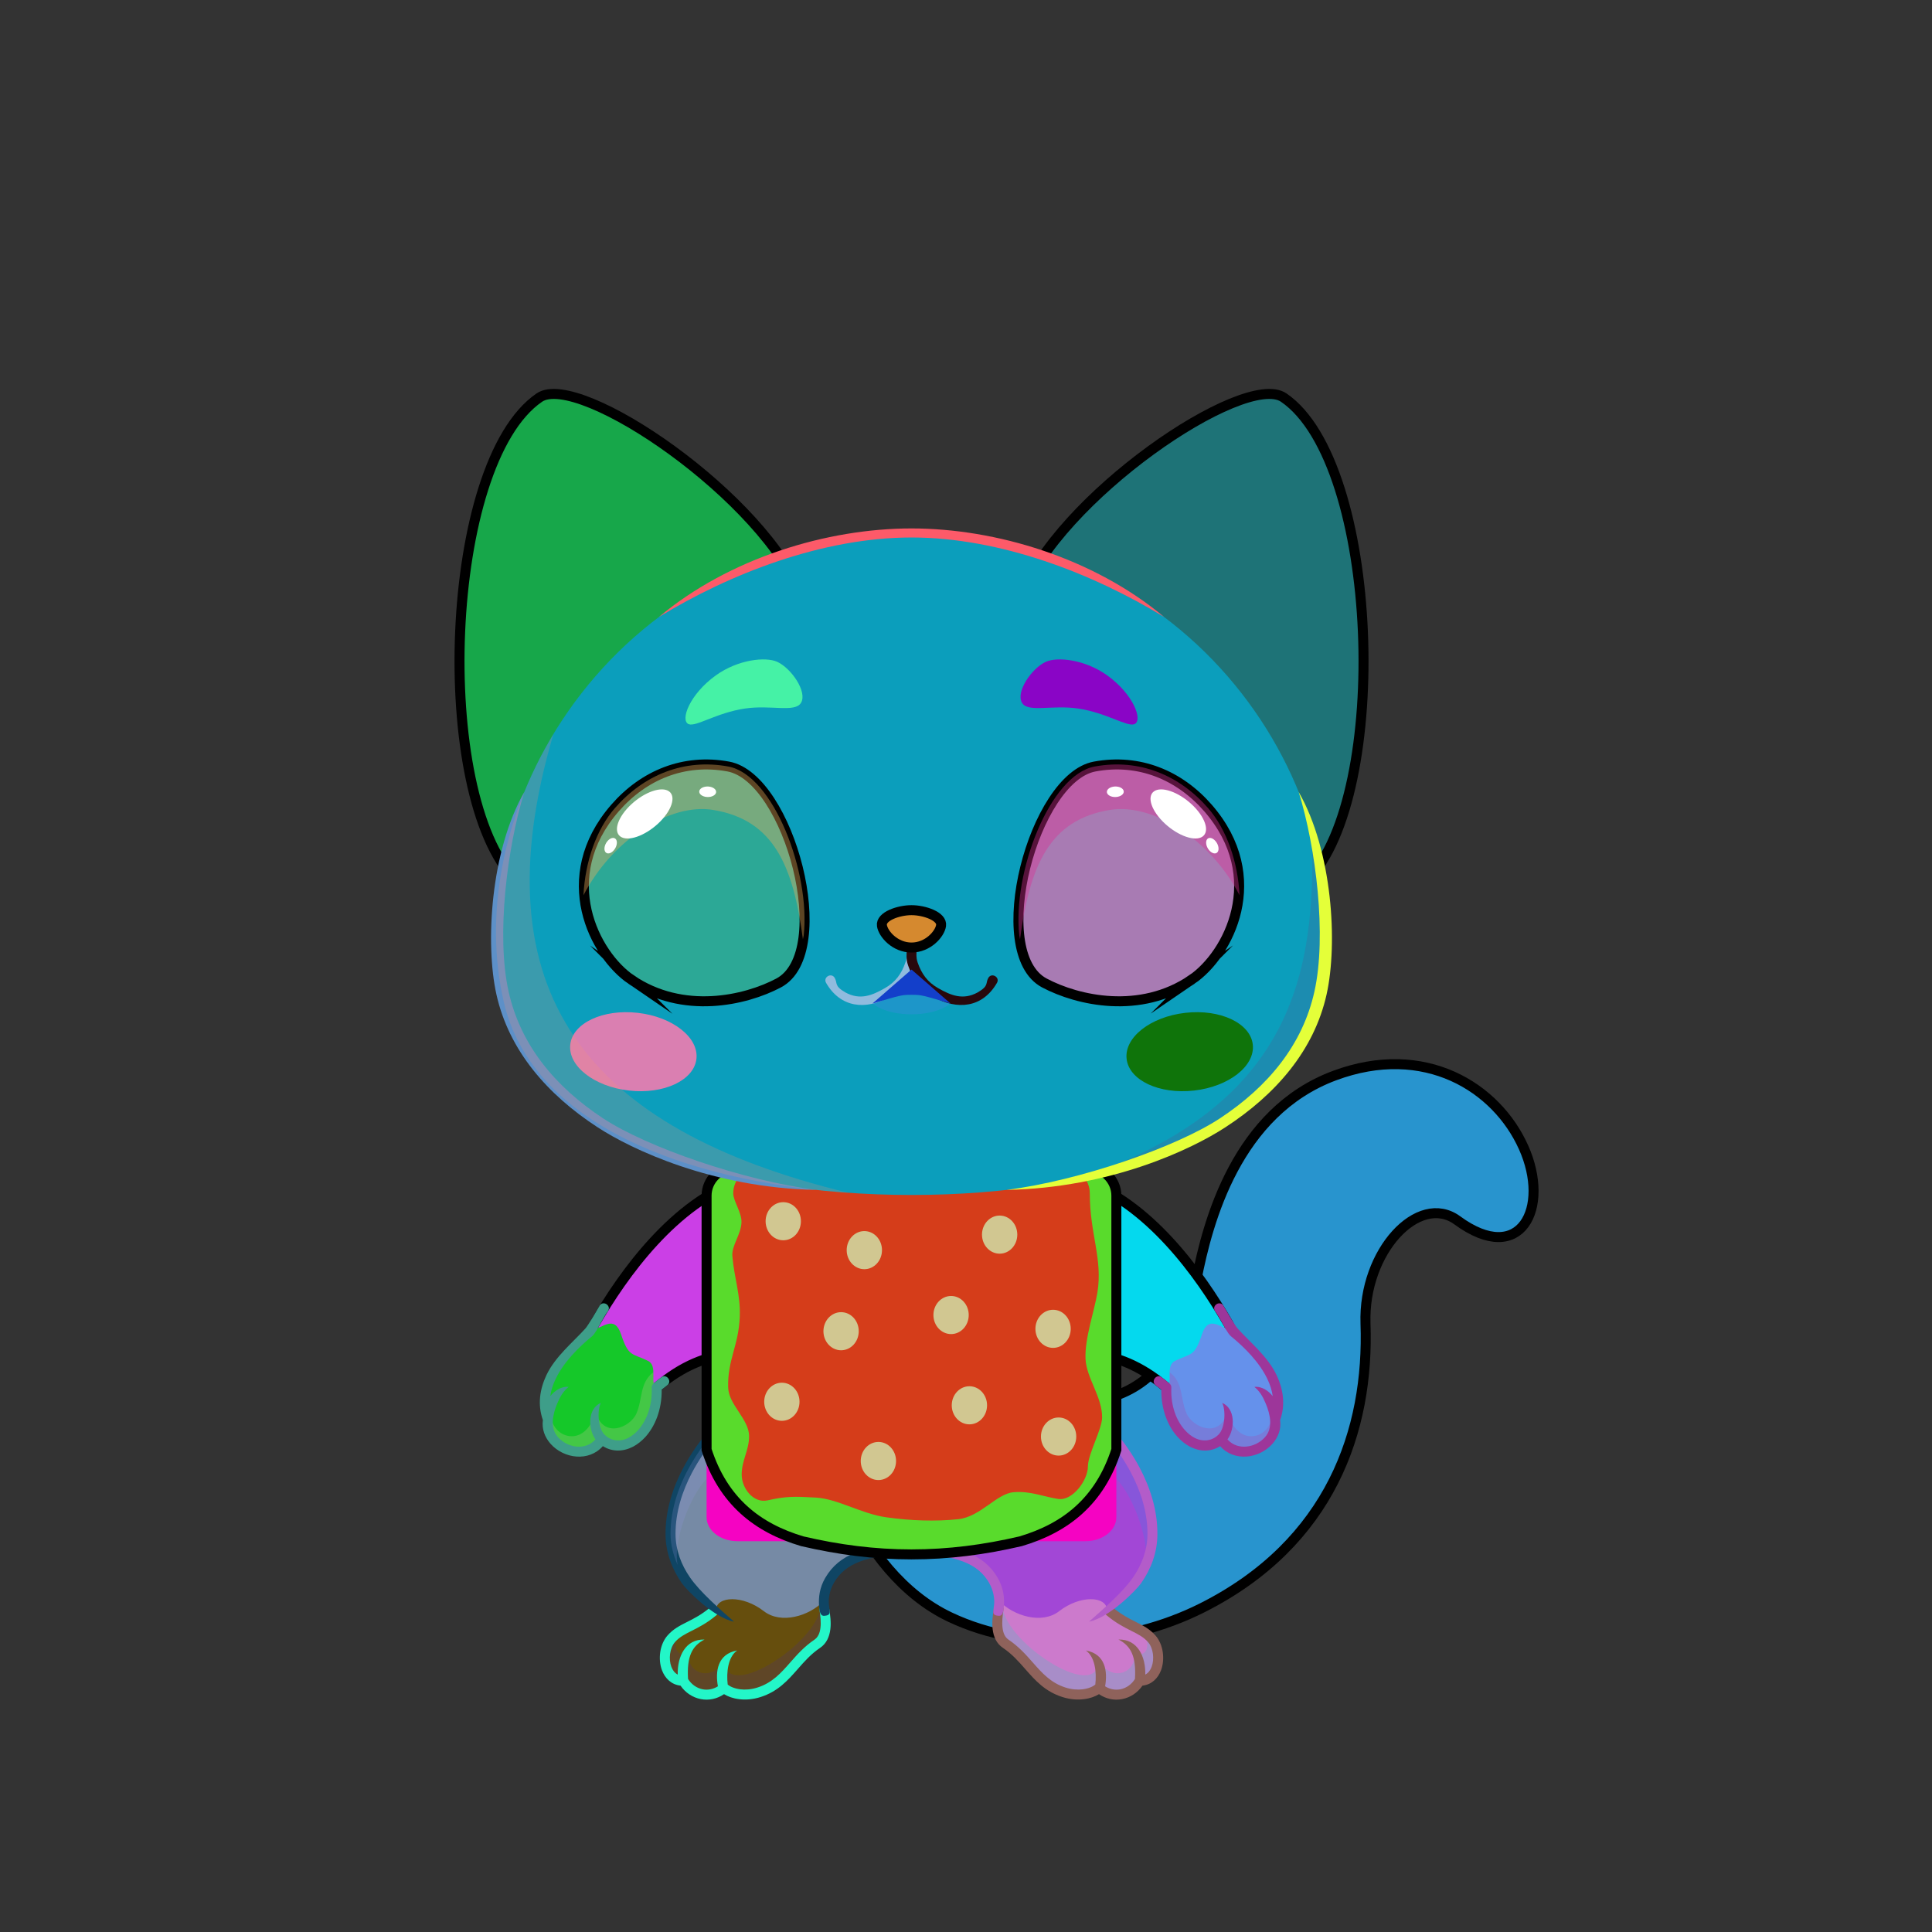 <?xml version="1.0" encoding="UTF-8"?><!DOCTYPE svg PUBLIC "-//W3C//DTD SVG 1.1//EN" "http://www.w3.org/Graphics/SVG/1.1/DTD/svg11.dtd"><!-- Creator: CorelDRAW 2018 (64-Bit) --><svg xmlns="http://www.w3.org/2000/svg" xmlns:xlink="http://www.w3.org/1999/xlink" xml:space="preserve" width="290mm" height="290mm" version="1.1" style="shape-rendering:geometricPrecision; text-rendering:geometricPrecision; image-rendering:optimizeQuality; fill-rule:evenodd; clip-rule:evenodd" viewBox="0 0 29000 29000">
 <rect x="0" y="0" width="29000" height="29000" fill="#333333" stroke="none"/>
 <defs>
  <style type="text/css">
   <![CDATA[
    .str1 {stroke:black;stroke-width:150;stroke-miterlimit:22.926}
    .str3 {stroke:black;stroke-width:150;stroke-miterlimit:22.926}
    .str0 {stroke:black;stroke-width:150;stroke-linecap:round;stroke-linejoin:round;stroke-miterlimit:22.926}
    .str2 {stroke:black;stroke-width:150;stroke-linecap:round;stroke-linejoin:round;stroke-miterlimit:22.926}
    .fil7 {fill:none}
    .fil16 {fill:none;fill-rule:nonzero}
    .fil33 {fill:black}
    .fil36 {fill:#747474}
    .fil8 {fill:#FEFEFE}
    .fil41 {fill:white}
    .fil9 {fill:black;fill-rule:nonzero}
    .fil6 {fill:black;fill-opacity:0.2}
    .fil24 {fill:black;fill-opacity:0.2}
    .fil31 {fill:white;fill-opacity:0.2}
    .fil32 {fill:black;fill-opacity:0.302}
    .fil42 {fill:black;fill-opacity:0.4}
    .fil21 {fill:white;fill-opacity:0.502}
    .fil29 {fill:url(#id0)}
    .fil34 {fill:url(#id1)}
    .fil35 {fill:url(#id2)}
    .fil30 {fill:url(#id3)}
    .fil27 {fill:url(#id4)}
    .fil23 {fill:url(#id5)}
    .fil22 {fill:url(#id6)}
    .fil26 {fill:url(#id7)}
    .fil37 {fill:url(#id8)}
    .fil28 {fill:url(#id9)}
    .fil40 {fill:url(#id10)}
    .fil45 {fill:url(#id11)}
    .fil12 {fill:url(#id12)}
    .fil5 {fill:url(#id13)}
    .fil17 {fill:url(#id14)}
    .fil38 {fill:url(#id15)}
    .fil11 {fill:url(#id16)}
    .fil18 {fill:url(#id17)}
    .fil43 {fill:url(#id18)}
    .fil14 {fill:url(#id19)}
    .fil19 {fill:url(#id20)}
    .fil1 {fill:url(#id21)}
    .fil3 {fill:url(#id22)}
    .fil15 {fill:url(#id23)}
    .fil10 {fill:url(#id24)}
    .fil13 {fill:url(#id25)}
    .fil4 {fill:url(#id26)}
    .fil0 {fill:url(#id27)}
    .fil20 {fill:url(#id28)}
    .fil25 {fill:url(#id29)}
    .fil2 {fill:url(#id30)}
    .fil44 {fill:url(#id31)}
    .fil39 {fill:url(#id32)}
   ]]>
  </style>
  <linearGradient id="id0" gradientUnits="userSpaceOnUse" x1="17019.14" y1="15442.04" x2="18696.46" y2="16130.56">
   <stop offset="0" style="stop-opacity:1; stop-color:#FF91A7"/>
   <stop offset="1" style="stop-opacity:1; stop-color:#FB7894"/>
  </linearGradient>
  <linearGradient id="id1" gradientUnits="userSpaceOnUse" x1="9221.62" y1="14079.7" x2="11738.38" y2="12668.21">
   <stop offset="0" style="stop-opacity:1; stop-color:black"/>
   <stop offset="1" style="stop-opacity:1; stop-color:#3D4A70"/>
  </linearGradient>
  <linearGradient id="id2" gradientUnits="userSpaceOnUse" xlink:href="#id1" x1="18399.8" y1="13759.05" x2="15368.2" y2="12988.86">
  </linearGradient>
  <linearGradient id="id3" gradientUnits="userSpaceOnUse" xlink:href="#id0" x1="8668.08" y1="15442.04" x2="10345.4" y2="16130.56">
  </linearGradient>
  <linearGradient id="id4" gradientUnits="userSpaceOnUse" x1="18654.9" y1="8596.29" x2="16851.45" y2="9487.48">
   <stop offset="0" style="stop-opacity:1; stop-color:#D6A4A4"/>
   <stop offset="1" style="stop-opacity:1; stop-color:#FF8C8C"/>
  </linearGradient>
  <linearGradient id="id5" gradientUnits="userSpaceOnUse" xlink:href="#id4" x1="8751.27" y1="8512" x2="10471.42" y2="9571.79">
  </linearGradient>
  <linearGradient id="id6" gradientUnits="userSpaceOnUse" x1="7606.93" y1="8998.82" x2="10634.77" y2="10911.61">
   <stop offset="0" style="stop-opacity:1; stop-color:#FFD9D9"/>
   <stop offset="1" style="stop-opacity:1; stop-color:#FF8C8C"/>
  </linearGradient>
  <linearGradient id="id7" gradientUnits="userSpaceOnUse" xlink:href="#id6" x1="19757.59" y1="8998.82" x2="16729.75" y2="10911.61">
  </linearGradient>
  <linearGradient id="id8" gradientUnits="userSpaceOnUse" x1="13348.22" y1="13661.93" x2="13348.22" y2="14222.66">
   <stop offset="0" style="stop-opacity:1; stop-color:#FFCCCC"/>
   <stop offset="1" style="stop-opacity:1; stop-color:#DB9092"/>
  </linearGradient>
  <linearGradient id="id9" gradientUnits="userSpaceOnUse" x1="13682.02" y1="17937" x2="13682.02" y2="8026">
   <stop offset="0" style="stop-opacity:1; stop-color:#403F3F"/>
   <stop offset="0.271" style="stop-opacity:1; stop-color:#7D7D7D"/>
   <stop offset="1" style="stop-opacity:1; stop-color:#C9C9C9"/>
  </linearGradient>
  <linearGradient id="id10" gradientUnits="userSpaceOnUse" x1="10508.32" y1="11689.4" x2="10812.68" y2="14190.65">
   <stop offset="0" style="stop-opacity:1; stop-color:#000F45"/>
   <stop offset="0.541" style="stop-opacity:1; stop-color:#0E1D59"/>
   <stop offset="1" style="stop-opacity:1; stop-color:#004CEF"/>
  </linearGradient>
  <linearGradient id="id11" gradientUnits="userSpaceOnUse" xlink:href="#id10" x1="16551.29" y1="11689.4" x2="16855.65" y2="14190.65">
  </linearGradient>
  <linearGradient id="id12" gradientUnits="userSpaceOnUse" x1="16702.97" y1="17709" x2="16702.97" y2="20747.32">
   <stop offset="0" style="stop-opacity:1; stop-color:#5E5E5E"/>
   <stop offset="0.388" style="stop-opacity:1; stop-color:#7D7D7D"/>
   <stop offset="1" style="stop-opacity:1; stop-color:#C9C9C9"/>
  </linearGradient>
  <linearGradient id="id13" gradientUnits="userSpaceOnUse" x1="21627.1" y1="16039.32" x2="21331.86" y2="18553.55">
   <stop offset="0" style="stop-opacity:1; stop-color:#FF6969"/>
   <stop offset="1" style="stop-opacity:1; stop-color:#D91A21"/>
  </linearGradient>
  <linearGradient id="id14" gradientUnits="userSpaceOnUse" x1="14012" y1="23320" x2="13350" y2="17534">
   <stop offset="0" style="stop-opacity:1; stop-color:#FFCC91"/>
   <stop offset="0.651" style="stop-opacity:1; stop-color:#FDC58A"/>
   <stop offset="1" style="stop-opacity:1; stop-color:#D9A064"/>
  </linearGradient>
  <linearGradient id="id15" gradientUnits="userSpaceOnUse" x1="10731.18" y1="14796.11" x2="10086.38" y2="11606.85">
   <stop offset="0" style="stop-opacity:1; stop-color:#0094EA"/>
   <stop offset="1" style="stop-opacity:1; stop-color:black"/>
  </linearGradient>
  <linearGradient id="id16" gradientUnits="userSpaceOnUse" xlink:href="#id12" x1="11873.99" y1="24186.4" x2="11873.99" y2="21188">
  </linearGradient>
  <linearGradient id="id17" gradientUnits="userSpaceOnUse" x1="13678.96" y1="22813.23" x2="13791.49" y2="17518.01">
   <stop offset="0" style="stop-opacity:1; stop-color:#FF91A7"/>
   <stop offset="0.659" style="stop-opacity:1; stop-color:#FB809A"/>
   <stop offset="1" style="stop-opacity:1; stop-color:#FA6787"/>
  </linearGradient>
  <linearGradient id="id18" gradientUnits="userSpaceOnUse" x1="16632.01" y1="14796.11" x2="17276.81" y2="11606.85">
   <stop offset="0" style="stop-opacity:1; stop-color:#0094EA"/>
   <stop offset="0.612" style="stop-opacity:1; stop-color:#005282"/>
   <stop offset="1" style="stop-opacity:1; stop-color:black"/>
  </linearGradient>
  <linearGradient id="id19" gradientUnits="userSpaceOnUse" xlink:href="#id12" x1="13681.38" y1="17759" x2="13681.38" y2="23135">
  </linearGradient>
  <linearGradient id="id20" gradientUnits="userSpaceOnUse" x1="14173" y1="22210" x2="13452" y2="18050">
   <stop offset="0" style="stop-opacity:1; stop-color:#CC3366"/>
   <stop offset="1" style="stop-opacity:1; stop-color:#AD2552"/>
  </linearGradient>
  <linearGradient id="id21" gradientUnits="userSpaceOnUse" x1="16772.83" y1="20278.81" x2="17638.78" y2="24557.84">
   <stop offset="0" style="stop-opacity:1; stop-color:#6987FF"/>
   <stop offset="1" style="stop-opacity:1; stop-color:#314CD4"/>
  </linearGradient>
  <linearGradient id="id22" gradientUnits="userSpaceOnUse" x1="17646.28" y1="18695.57" x2="20878.66" y2="19731.48">
   <stop offset="0" style="stop-opacity:1; stop-color:#FFFF69"/>
   <stop offset="1" style="stop-opacity:1; stop-color:#FFCC00"/>
  </linearGradient>
  <linearGradient id="id23" gradientUnits="userSpaceOnUse" x1="13681.44" y1="22975" x2="13681.44" y2="18314.95">
   <stop offset="0" style="stop-opacity:1; stop-color:#FEFEFE"/>
   <stop offset="0.659" style="stop-opacity:1; stop-color:#FEFEFE"/>
   <stop offset="1" style="stop-opacity:1; stop-color:#E6E6E6"/>
  </linearGradient>
  <linearGradient id="id24" gradientUnits="userSpaceOnUse" xlink:href="#id12" x1="15489.01" y1="24186.4" x2="15489.01" y2="21188">
  </linearGradient>
  <linearGradient id="id25" gradientUnits="userSpaceOnUse" xlink:href="#id12" x1="10814.06" y1="17708.06" x2="10507.59" y2="20748.26">
  </linearGradient>
  <linearGradient id="id26" gradientUnits="userSpaceOnUse" x1="19353.87" y1="16057.07" x2="20583.88" y2="19000.89">
   <stop offset="0" style="stop-opacity:1; stop-color:#FFB769"/>
   <stop offset="1" style="stop-opacity:1; stop-color:#E68020"/>
  </linearGradient>
  <linearGradient id="id27" gradientUnits="userSpaceOnUse" x1="15475.69" y1="20698.23" x2="14988.63" y2="24499.25">
   <stop offset="0" style="stop-opacity:1; stop-color:#DA69FF"/>
   <stop offset="1" style="stop-opacity:1; stop-color:#9F31C4"/>
  </linearGradient>
  <linearGradient id="id28" gradientUnits="userSpaceOnUse" x1="7808.25" y1="12807.49" x2="10894.27" y2="7589.23">
   <stop offset="0" style="stop-opacity:1; stop-color:#5E5E5E"/>
   <stop offset="0.388" style="stop-opacity:1; stop-color:#7D7D7D"/>
   <stop offset="0.529" style="stop-opacity:1; stop-color:#939393"/>
   <stop offset="1" style="stop-opacity:1; stop-color:#C9C9C9"/>
  </linearGradient>
  <linearGradient id="id29" gradientUnits="userSpaceOnUse" xlink:href="#id28" x1="19556.27" y1="12807.49" x2="16470.25" y2="7589.23">
  </linearGradient>
  <linearGradient id="id30" gradientUnits="userSpaceOnUse" x1="18030.87" y1="19999.46" x2="19056.84" y2="23586.77">
   <stop offset="0" style="stop-opacity:1; stop-color:#69FF84"/>
   <stop offset="1" style="stop-opacity:1; stop-color:#13B04A"/>
  </linearGradient>
  <radialGradient id="id31" gradientUnits="userSpaceOnUse" gradientTransform="matrix(-0.997 -0 -0 0.805 33811 2714)" cx="16931.08" cy="13899.12" r="1652.09" fx="16931.08" fy="13899.12">
   <stop offset="0" style="stop-opacity:1; stop-color:#85D2FF"/>
   <stop offset="1" style="stop-opacity:1; stop-color:#008BDC"/>
  </radialGradient>
  <radialGradient id="id32" gradientUnits="userSpaceOnUse" gradientTransform="matrix(1.017 -0 -0 0.821 -182 2489)" xlink:href="#id31" cx="10465.71" cy="13899.12" r="1619.29" fx="10465.71" fy="13899.12">
  </radialGradient>
 </defs>
 <g id="Tail">
  <g id="_2531629839280">
   <path class="fil0" d="M16776.17 20938.36l1.16 -0.12 1041.44 3301.73c-1105.55,479.69 -2477.44,545.44 -3558.82,33.5 -710.83,-336.51 -1224.89,-1011.12 -1563.57,-1738.4 -289.69,-624.11 -92.67,-1123.69 445.53,-1552.37 345.01,-274.81 791.94,-751.76 1516.68,-323.77 697.35,322.82 1478.82,515.37 2117.58,279.43z" style="fill:#f5c2e5"/>
   <path class="fil1" d="M17471.55 20414.7c62.96,-35.76 123.23,-75.08 180.15,-118.11l1831.92 2736.08c-361.24,421.29 -833.39,797.01 -1438.97,1101.69 -503.89,253.51 -1075.94,416.97 -1657.3,473.25 -490.15,4.74 -988.58,-66.05 -1458.35,-212.61l535.74 -3444.02c753.39,189.9 1505.95,121.16 2006.81,-536.28z" style="fill:#88875c"/>
   <path class="fil2" d="M17865.81 19595.92c507.37,-497.44 1911.8,65.29 2631.82,655.17 -38.89,1277.3 -513.25,2579.65 -1792.8,3487.94 601.76,-925.77 -650.76,-2727.63 -1891.23,-2814.95 454.73,-181.63 833.56,-587.32 1052.21,-1328.16z" style="fill:#f02c74"/>
   <path class="fil3" d="M17666.21 20171.74c20.03,-58.76 38.58,-119.94 55.52,-183.59 98.24,-218.06 178.56,-475.21 236.96,-776.88 80.54,-416.01 219.86,-999.31 497.9,-1557.05 1005,-231.23 1772.23,191.39 2403.13,988.98 -226.37,306.29 -379.94,746.31 -363.09,1225.4 11.28,320.63 -2.98,645.53 -48.62,967.95 -661.11,-836.46 -2226.88,-1033.48 -2781.8,-664.81z" style="fill:#988dce"/>
   <path class="fil4" d="M20558.57 16004.32c671.91,255.82 1268.47,1298.91 1208.69,2250.86 -404.87,-179.96 -896.55,197.65 -1132.43,799.5 4.47,-380.64 -561.61,-1525.18 -2259.8,-1227.65 306.74,-687.38 809.47,-1366.17 1655.57,-1681.51 181.26,-67.55 357.52,-113.73 527.97,-141.2z" style="fill:#c28694"/>
   <path class="fil5" d="M21269.58 18281.6c434.62,-695.34 -106.71,-2094.21 -1035.56,-2203.6 1258.44,-367.88 2250.7,286.64 2634.86,1143.68 407.7,909.54 -42.3,1794.15 -994.33,1096.01 -187.01,-137.14 -401.61,-136.48 -604.97,-36.09z" style="fill:#7af12b"/>
   <path class="fil6" d="M12696.38 22535.07c-90.34,-194.62 -133.34,-377.14 -133.42,-549.17 115.75,-25.57 205.66,-67.29 230.23,-144.3l180.72 -193.33c287.77,-97.79 1039.96,683.16 1327.73,585.37 1537.64,2208.5 5263.38,1809.02 6098.66,-1118.21 -236.72,1179.07 -922.57,2297.93 -2355.65,3018.93 -1139.83,573.46 -2628.37,686.53 -3784.7,139.11 -710.83,-336.51 -1224.89,-1011.12 -1563.57,-1738.4z" style="fill:#924294"/>
   <path class="fil6" d="M22821.2 18441.75c-714.26,385.48 -851.01,-343.05 -1343.05,-251.29 -572.51,106.77 -1013.06,781.5 -981.52,1678.14 8.02,227.79 3.12,457.75 -16.76,687.43 -650.53,-1667.13 15.44,-2791.19 843.99,-2964.88 905.09,-189.74 793.25,876.7 1497.34,850.6z" style="fill:#aede92"/>
   <path class="fil7 str0" d="M12696.38 22535.07c-289.69,-624.11 -92.67,-1123.69 445.53,-1552.37 345.01,-274.81 791.94,-751.76 1516.68,-323.77 1292.64,598.4 2874.63,750.09 3300.1,-1447.66 170.94,-882.95 606.38,-2519.55 2071.91,-3065.75 1354.38,-504.77 2433.64,173.44 2838.28,1076.16 407.7,909.54 -42.3,1794.15 -994.33,1096.01 -576.78,-422.96 -1416.16,463.57 -1377.92,1550.91 56.03,1593.19 -516.86,3292.18 -2451.98,4265.76 -1139.83,573.46 -2628.37,686.53 -3784.7,139.11 -710.83,-336.51 -1224.89,-1011.12 -1563.57,-1738.4z" style="fill:#2894ce"/>
  </g>
 </g>
 <g id="Feet">
  <g id="_2531629835248">
   <g>
    <path class="fil8" d="M10257 25230c124,214 404,285 611,106 71,70 277,145 526,65 410,-131 508,-461 851,-710 221,-159 124,-477 114,-668 -364,340 -783,-165 -1076,-248 -374,-102 -737,158 -535,413 -198,95 -519,237 -672,411 -169,192 -121,631 181,631z" style="fill:#664e0d"/>
    <path class="fil6" d="M10257 25230c124,214 404,285 611,106 71,70 277,145 526,65 410,-131 518,-492 871,-726 157,-103 136,-387 103,-573 -17,-14 -36,-27 -55,-38 60,533 -1445,1528 -1434,860 -213,342 -595,186 -544,-150 -127,134 -271,-14 -143,-274 -182,62 -215,288 -209,441 17,153 106,289 274,289z" style="fill:#412a95"/>
    <path class="fil9" d="M10660 24128c32,-26 79,-22 106,10 26,31 22,79 -10,105 -143,120 -266,182 -373,236 -99,50 -183,92 -251,169 -81,92 -97,256 -55,370 18,49 49,94 96,118 -7,-269 115,-534 402,-526 -186,95 -268,253 -247,592 49,79 127,137 220,155 79,15 160,-2 228,-45 -39,-218 -11,-484 289,-538 -139,98 -163,330 -142,511 31,29 98,60 189,72 75,9 163,4 259,-27 222,-71 353,-219 490,-375 104,-118 210,-239 363,-342 56,-38 82,-102 91,-176 11,-85 0,-183 -14,-274 -14,-98 131,-119 145,-22 16,102 31,212 18,314 -14,114 -58,216 -157,282 -136,92 -236,206 -333,317 -151,171 -296,335 -557,419 -119,38 -230,44 -323,32 -93,-11 -171,-41 -226,-75 -103,70 -226,98 -349,74 -124,-24 -233,-98 -304,-202 -136,-15 -232,-107 -279,-232 -61,-166 -34,-387 84,-521 86,-98 183,-147 296,-204 100,-50 214,-108 344,-217z" style="fill:#23f6c8"/>
   </g>
   <g>
    <path class="fil8" d="M17107 25230c-124,214 -404,285 -611,106 -71,70 -277,145 -526,65 -410,-131 -508,-461 -851,-710 -221,-159 -124,-477 -114,-668 364,340 783,-165 1076,-248 374,-102 737,158 534,413 199,95 520,237 673,411 169,192 121,631 -181,631z" style="fill:#cc7acc"/>
    <path class="fil6" d="M17107 25230c-124,214 -404,285 -611,106 -71,70 -277,145 -526,65 -410,-131 -518,-492 -872,-726 -156,-103 -135,-387 -103,-573 18,-14 37,-27 56,-38 -60,533 1445,1528 1433,860 214,342 596,186 545,-150 127,134 271,-14 143,-274 182,62 215,288 209,441 -17,153 -106,289 -274,289z" style="fill:#19d8bb"/>
    <path class="fil9" d="M16703 24128c-31,-26 -78,-22 -105,10 -27,31 -22,79 9,105 144,120 266,182 373,236 100,50 184,92 252,169 81,92 97,256 55,370 -18,49 -49,94 -96,118 7,-269 -115,-534 -402,-526 186,95 268,253 247,592 -49,79 -127,137 -220,155 -79,15 -160,-2 -228,-45 38,-218 10,-484 -289,-538 139,98 163,330 142,511 -32,29 -98,60 -189,72 -75,9 -164,4 -260,-27 -221,-71 -352,-219 -489,-375 -104,-118 -211,-239 -363,-342 -57,-38 -82,-102 -91,-176 -11,-85 -1,-183 13,-274 15,-98 -130,-119 -144,-22 -16,102 -31,212 -18,314 14,114 57,216 157,282 136,92 236,206 333,317 151,171 295,335 557,419 119,38 230,44 323,32 93,-11 171,-41 226,-75 103,70 225,98 348,74 125,-24 233,-98 305,-202 136,-15 232,-107 279,-232 61,-166 34,-387 -84,-521 -86,-98 -183,-147 -296,-204 -100,-50 -214,-108 -345,-217z" style="fill:#8f625b"/>
   </g>
  </g>
 </g>
 <g id="Legs">
  <g id="_2531629901168">
   <g>
    <path class="fil10" d="M13682 23259c428,0 1377,183 1321,776 215,222 637,350 896,149 312,-243 712,-232 720,-12 370,-265 678,-701 680,-1146 2,-860 -666,-1598 -969,-1838 -621,860 -1470,1269 -2648,1328l0 743z" style="fill:#a247d6"/>
    <path class="fil6" d="M17192 23490c67,-148 106,-305 107,-464 2,-775 -541,-1451 -869,-1752l-157 727c26,48 52,95 79,143 387,-413 947,879 840,1346z" style="fill:#1993ef"/>
    <path class="fil9" d="M14990 24254c62,5 73,-66 79,-154 8,-118 -4,-261 -94,-417 0,-1 -1,-3 -2,-4 -100,-171 -247,-296 -460,-378 -208,-80 -478,-119 -831,-119l0 150c335,0 588,36 777,108 180,69 302,173 385,314 0,2 1,3 2,4 67,116 86,244 75,332 -9,68 -10,89 -11,105 -4,48 44,56 80,59zm1296 -3006c175,140 477,451 691,859 144,272 248,587 247,919 -1,245 -87,464 -218,653 -154,223 -454,481 -660,663 306,-60 713,-477 783,-578 147,-211 244,-458 244,-738 2,-360 -110,-698 -263,-989 -227,-430 -547,-760 -734,-907l-46 58 -44 60 0 0z" style="fill:#b35cc9"/>
   </g>
   <g>
    <path class="fil11" d="M13682 23259c-428,0 -1377,183 -1321,776 -215,222 -637,350 -896,149 -312,-243 -712,-232 -720,-12 -370,-265 -679,-701 -680,-1146 -2,-860 666,-1598 969,-1838 621,860 1470,1269 2648,1328l0 743z" style="fill:#768aa5"/>
    <path class="fil9" d="M12374 24254c-62,5 -74,-66 -80,-154 -7,-118 4,-261 94,-417 1,-1 2,-3 3,-4 100,-171 247,-296 460,-378 208,-80 478,-119 831,-119l0 150c-335,0 -588,36 -777,108 -180,69 -303,173 -385,314 -1,2 -1,3 -2,4 -67,116 -86,244 -75,332 9,68 10,89 11,105 4,48 -44,56 -80,59zm-1296 -3006c-176,140 -477,451 -692,859 -143,272 -247,587 -246,919 1,245 87,464 218,653 154,223 454,481 660,663 -306,-60 -713,-477 -784,-578 -146,-211 -243,-458 -244,-738 -1,-360 110,-698 264,-989 226,-430 547,-760 734,-907l46 58 44 60 0 0z" style="fill:#0f4564"/>
    <path class="fil6" d="M10172 23490c-67,-148 -106,-305 -107,-464 -2,-775 540,-1451 869,-1752l157 727c-26,48 -53,95 -79,143 -388,-413 -947,879 -840,1346z" style="fill:#929ae1"/>
   </g>
  </g>
 </g>
 <g id="Body">
  <animateTransform type="translate" values="0;0 200;0;0 200;0;0 200;0;0 200;0" dur="10" repeatCount="indefinite" additive="sum" attributeName="transform"/>
  <g id="_2531629892592">
   <path class="fil12" d="M16231 17709c1007,345 1819,1401 2257,2165 289,504 -636,1265 -911,1014 -627,-574 -1209,-620 -1689,-543 -742,120 -1353,-1920 -931,-2545 422,-21 934,-40 1274,-91z" style="fill:#d35bf9"/>
   <path class="fil6" d="M17512 20830c-602,-518 -1160,-559 -1624,-485 -171,28 -335,-59 -481,-217 -325,-472 753,-1098 1039,-656 261,403 734,847 1111,1126 -2,93 16,193 -45,232l0 0 0 0z" style="fill:#62df0f"/>
   <path class="fil7 str0" d="M16477 20333c340,47 711,200 1100,555 275,251 1152,-509 864,-1013 -438,-763 -1203,-1821 -2210,-2166 -90,-31 -172,-59 -246,-84" style="fill:#04d9ee"/>
   <g id="_1978231627248">
    <path class="fil8" d="M17501 20836c-31,672 506,1059 828,766 253,397 884,103 809,-293 203,-535 -266,-1036 -634,-1325 -198,-64 -364,-248 -462,44 -114,341 -157,279 -402,398 -164,79 -11,352 -139,410z" style="fill:#6591eb"/>
    <path class="fil6" d="M17501 20836c-31,672 506,1059 828,766 341,429 911,24 753,-293 -65,297 -520,408 -657,-118 -113,412 -522,237 -614,26 -96,-216 -45,-462 -254,-619 -2,93 16,193 -45,232l0 0 0 1c-2,0 -3,1 -5,2l0 0 0 0 0 0 0 0 -1 1 0 0 0 0c-2,1 -3,2 -5,2z" style="fill:#ba3099"/>
    <path class="fil9" d="M17437 20673c-79,-58 -168,63 -89,121 29,21 57,43 84,65 -4,302 99,551 246,712 55,61 118,109 183,144 146,76 312,82 454,-8 209,238 583,191 784,-34 86,-97 135,-221 116,-357 83,-234 46,-463 -52,-673 -133,-282 -403,-498 -588,-704 -34,-37 -181,-286 -215,-345 -58,-79 -178,10 -120,89 36,48 75,120 112,186 6,12 81,153 124,188 201,164 431,392 551,649 38,81 65,165 77,251 -53,-69 -156,-152 -275,-139 81,67 126,143 171,252 66,158 113,363 -12,503 -142,159 -412,205 -563,33 116,-164 118,-464 -80,-548 55,102 48,374 -55,477 -86,86 -222,119 -360,47 -49,-26 -97,-63 -141,-112 -129,-140 -218,-365 -207,-639 2,-22 -6,-44 -23,-60 -37,-34 -82,-68 -122,-98z" style="fill:#9d369a"/>
   </g>
   <path class="fil13" d="M11133 17709c-1007,345 -1819,1401 -2257,2165 -289,504 636,1265 911,1014 627,-574 1209,-620 1689,-543 742,120 1352,-1920 931,-2545 -422,-21 -934,-40 -1274,-91z" style="fill:#5f387c"/>
   <path class="fil6" d="M9852 20830c602,-518 1160,-559 1624,-485 171,28 335,-59 481,-217 325,-472 -753,-1098 -1039,-656 -261,403 -734,847 -1111,1126 2,93 -16,193 45,232l0 0 0 0z" style="fill:#0bf308"/>
   <path class="fil7 str0" d="M10887 20333c-340,47 -711,200 -1100,555 -275,251 -1153,-509 -864,-1013 438,-763 1203,-1821 2210,-2166 90,-31 171,-59 246,-84" style="fill:#cb3fe6"/>
   <path class="fil8" d="M9863 20836c31,672 -506,1059 -828,766 -253,397 -884,103 -809,-293 -203,-535 266,-1036 634,-1325 198,-64 364,-248 462,44 114,341 157,279 402,398 164,79 11,352 139,410z" style="fill:#15c829"/>
   <path class="fil6" d="M9863 20836c31,672 -506,1059 -828,766 -341,429 -911,24 -754,-293 66,297 521,408 658,-118 113,412 522,237 614,26 95,-216 45,-462 254,-619 2,93 -16,193 45,232l0 0 0 1c2,0 3,1 5,2l0 0 0 0 0 0 0 0 0 1 1 0 0 0c1,1 3,2 5,2z" style="fill:#fec4bc"/>
   <path class="fil9" d="M9927 20673c79,-58 168,63 88,121 -28,21 -56,43 -83,65 4,302 -100,551 -246,712 -56,61 -118,109 -183,144 -146,76 -312,82 -454,-8 -209,238 -583,191 -784,-34 -86,-97 -135,-221 -116,-357 -83,-234 -46,-463 52,-673 133,-282 403,-498 588,-704 34,-37 180,-286 214,-345 59,-79 179,10 121,89 -36,48 -76,120 -112,186 -6,12 -81,153 -124,188 -201,164 -431,392 -551,649 -38,81 -66,165 -77,251 53,-69 156,-152 275,-139 -81,67 -126,143 -172,252 -65,158 -113,363 13,503 142,159 412,205 562,33 -115,-164 -117,-464 81,-548 -55,102 -48,374 55,477 86,86 222,119 359,47 50,-26 98,-63 142,-112 128,-140 218,-365 207,-639 -2,-22 6,-44 23,-60 37,-34 81,-68 122,-98z" style="fill:#3e9e89"/>
   <path class="fil14" d="M13682 23135c-1548,0 -2752,-291 -2993,-1956 -147,-1014 391,-2287 991,-3420 634,80 1289,123 2002,142 713,-19 1367,-62 2002,-142 600,1133 1137,2406 991,3420 -242,1665 -1445,1956 -2993,1956z" style="fill:#1f787b"/>
   <path class="fil6" d="M12621 23067c-1016,-156 -1749,-629 -1932,-1888 -75,-519 29,-1106 229,-1707 -223,2001 402,3257 1703,3595z" style="fill:#fbcbb8"/>
   <path class="fil9" d="M11012 22144c-250,-321 -348,-641 -397,-954 -59,-377 -24,-998 184,-1320 -78,421 -93,905 -36,1298 50,341 104,572 249,976z" style="fill:#26ba72"/>
   <path class="fil15" d="M13682 18144c-911,0 -1630,-350 -1974,394 -875,1890 -906,4437 1974,4437 2879,0 2849,-2547 1974,-4437 -344,-744 -1063,-394 -1974,-394z" style="fill:#8d1a61"/>
   <path class="fil6" d="M14743 23067c1016,-156 1749,-629 1932,-1888 75,-519 -29,-1106 -229,-1707 223,2001 -402,3257 -1703,3595z" style="fill:#6e7f09"/>
   <path class="fil9" d="M16352 22144c250,-321 347,-641 397,-954 59,-377 24,-998 -184,-1320 78,421 93,905 36,1298 -50,341 -104,572 -249,976z" style="fill:#04174b"/>
   <path class="fil16" d="M11070 17523l5223 0c256,0 464,161 464,360l0 4891c0,199 -208,360 -464,360l-5223 0c-256,0 -464,-161 -464,-360l0 -4891c0,-199 208,-360 464,-360z" style="fill:#f503c2"/>
   <path class="fil17 str1" d="M11030 17523l5304 0c233,0 423,191 423,424l0 3814c-248,771 -759,1173 -1437,1374 -546,127 -1079,197 -1639,197 -561,0 -1092,-70 -1638,-197 -677,-201 -1188,-603 -1437,-1374l0 -3814c0,-233 191,-424 424,-424z" style="fill:#59db2c"/>
   <path class="fil18" d="M11394 17523c1525,0 3051,0 4576,0 213,0 388,175 388,389 0,611 197,986 114,1491 -47,286 -190,678 -178,992 11,287 253,574 249,884 -2,176 -213,550 -213,731 0,213 -234,522 -445,490 -224,-34 -418,-123 -672,-101 -255,21 -496,370 -832,405 -335,35 -704,24 -1079,-29 -374,-53 -730,-278 -1058,-296 -328,-18 -440,-21 -723,42 -208,47 -388,-175 -388,-388 0,-214 111,-362 111,-575 0,-256 -307,-471 -314,-731 -12,-414 158,-630 174,-1061 13,-335 -81,-568 -111,-910 -14,-159 129,-321 137,-507 6,-147 -124,-321 -124,-437 0,-214 175,-389 388,-389z" style="fill:#d53d1a"/>
   <path class="fil19" d="M16155 21563c0,-158 -118,-286 -265,-286 -146,0 -265,128 -265,286 0,158 119,286 265,286 147,0 265,-128 265,-286zm-1339 -469c0,-158 -118,-286 -265,-286 -146,0 -265,128 -265,286 0,158 119,286 265,286 147,0 265,-128 265,-286zm-1366 836c0,-158 -118,-286 -265,-286 -146,0 -265,128 -265,286 0,158 119,286 265,286 147,0 265,-128 265,-286zm-1449 -889c0,-158 -118,-286 -265,-286 -146,0 -265,128 -265,286 0,158 119,286 265,286 147,0 265,-128 265,-286zm889 -1059c0,-158 -118,-286 -265,-286 -146,0 -265,128 -265,286 0,158 119,286 265,286 147,0 265,-128 265,-286zm3182 -36c0,-158 -118,-286 -265,-286 -146,0 -265,128 -265,286 0,158 119,286 265,286 147,0 265,-128 265,-286zm-1531 -207c0,-158 -118,-286 -265,-286 -146,0 -265,128 -265,286 0,158 119,286 265,286 147,0 265,-128 265,-286zm729 -1207c0,-158 -118,-286 -265,-286 -146,0 -265,128 -265,286 0,158 119,286 265,286 147,0 265,-128 265,-286zm-2031 233c0,-158 -118,-286 -265,-286 -146,0 -265,128 -265,286 0,158 119,286 265,286 147,0 265,-128 265,-286zm-1217 -434c0,-158 -118,-286 -265,-286 -146,0 -265,128 -265,286 0,158 119,286 265,286 147,0 265,-128 265,-286z" style="fill:#d1c791"/>
  </g>
 </g>
 <g id="Head">
  <animateTransform type="translate" values="0;0 200;0;0 200;0;0 200;0;0 200;0" dur="10" repeatCount="indefinite" additive="sum" attributeName="transform"/>
  <g id="_2531629879504">
   <g>
    <path class="fil20" d="M7736.83 13206.83c-1248.59,-1271.32 -1084.07,-6253.49 359.07,-7239.12 589.75,-402.78 3403.46,1505.37 3959.53,3023.4 -1294.57,1227.05 -3024.02,2988.68 -4318.6,4215.72z" style="fill:#d4c435"/>
    <path class="fil21" d="M7399.98 6940.58c182.99,-437.59 415.13,-781.1 695.92,-972.87 589.75,-402.78 3403.46,1505.37 3959.53,3023.4 -104.28,98.84 -211.43,201.21 -320.9,306.43 -736.81,-1478.22 -3353.57,-3201.94 -3911.43,-2817.21 -157.23,108.43 -298.25,265.34 -423.12,460.25z" style="fill:#d00a6d"/>
    <path class="fil22" d="M10881.51 9638.74c-23.97,-978.45 -1258.36,-2478.08 -2589.67,-2540.94 -816.04,1418.06 -773.38,3777.63 -319.9,5133.85 596.31,-735.88 1467.78,-1856.28 2909.57,-2592.91z" style="fill:#1af75c"/>
    <path class="fil23" d="M10610.99 9065.2c-481.99,-1066.29 -1809.98,-1332.84 -1975.38,-757.32 -168.3,585.68 594.01,694.73 972.37,823.35 -271.09,-26.78 -881.54,46.41 -825.68,529.05 59.12,510.75 528.98,426.23 1018.82,368.6 143.19,-250.32 640.61,-807.27 809.87,-963.68z" style="fill:#0a9670"/>
    <path class="fil24" d="M10881.51 9638.74c-23.97,-978.45 -1258.36,-2478.08 -2589.67,-2540.94 930.62,436.83 2349.72,2105.09 682.41,3790.15 478.5,-197.19 1265.71,-921.43 1907.26,-1249.21z" style="fill:#322953"/>
    <path class="fil7 str2" d="M7736.83 13206.83c-1248.59,-1271.32 -1084.07,-6253.49 359.07,-7239.12 589.75,-402.78 3403.46,1505.37 3959.53,3023.4 -1294.57,1227.05 -3024.02,2988.68 -4318.6,4215.72z" style="fill:#17a74a"/>
   </g>
   <g>
    <path class="fil25" d="M19627.69 13206.83c1248.59,-1271.32 1084.07,-6253.49 -359.07,-7239.12 -589.75,-402.78 -3403.46,1505.37 -3959.53,3023.4 1294.57,1227.05 3024.02,2988.68 4318.6,4215.72z" style="fill:#52e9b1"/>
    <path class="fil21" d="M19964.54 6940.58c-182.99,-437.59 -415.13,-781.1 -695.92,-972.87 -589.75,-402.78 -3403.46,1505.37 -3959.53,3023.4 104.28,98.84 211.43,201.21 320.9,306.43 736.81,-1478.22 3353.57,-3201.94 3911.43,-2817.21 157.23,108.43 298.25,265.34 423.12,460.25z" style="fill:#aa4a58"/>
    <path class="fil26" d="M16483.01 9638.74c23.97,-978.45 1258.36,-2478.08 2589.67,-2540.94 816.04,1418.06 773.38,3777.63 319.9,5133.85 -596.31,-735.88 -1467.78,-1856.28 -2909.57,-2592.91z" style="fill:#6ff6e7"/>
    <path class="fil27" d="M16753.53 9065.2c481.99,-1066.29 1809.98,-1332.84 1975.38,-757.32 168.3,585.68 -594.01,694.73 -972.37,823.35 271.09,-26.78 881.54,46.41 825.68,529.05 -59.12,510.75 -528.98,426.23 -1018.82,368.6 -143.19,-250.32 -640.61,-807.27 -809.87,-963.68z" style="fill:#404866"/>
    <path class="fil24" d="M16483.01 9638.74c23.97,-978.45 1258.36,-2478.08 2589.67,-2540.94 -930.62,436.83 -2349.72,2105.09 -682.41,3790.15 -478.5,-197.19 -1265.71,-921.43 -1907.26,-1249.21z" style="fill:#d3ef0e"/>
    <path class="fil7 str2" d="M19627.69 13206.83c1248.59,-1271.32 1084.07,-6253.49 -359.07,-7239.12 -589.75,-402.78 -3403.46,1505.37 -3959.53,3023.4 1294.57,1227.05 3024.02,2988.68 4318.6,4215.72z" style="fill:#1e7377"/>
   </g>
   <path class="fil28" d="M13682 8026c-4348,0 -6822,4005 -6118,7020 481,2063 3344,2891 6118,2891 2774,0 5637,-828 6118,-2891 704,-3015 -1769,-7020 -6118,-7020z" style="fill:#0b9ebc"/>
   <path class="fil29" d="M18804.66 15678.27c-36.75,-322.1 -490.46,-534.85 -1013.4,-475.19 -522.94,59.67 -917.07,369.15 -880.32,691.25 36.75,322.1 490.46,534.85 1013.4,475.19 522.94,-59.67 917.07,-369.15 880.32,-691.25z" style="fill:#0f740a"/>
   <path class="fil30" d="M8559.88 15678.27c36.75,-322.1 490.46,-534.85 1013.4,-475.19 522.94,59.67 917.07,369.15 880.32,691.25 -36.75,322.1 -490.46,534.85 -1013.4,475.19 -522.94,-59.67 -917.07,-369.15 -880.32,-691.25z" style="fill:#da7fb1"/>
   <path class="fil9" d="M13682 8068c-1336,0 -2728,544 -3793,1194 1059,-886 2526,-1330 3793,-1330 1267,0 2734,444 3793,1330 -1065,-650 -2457,-1194 -3793,-1194z" style="fill:#fd5a69"/>
   <path class="fil9" d="M7870 11888c-260,842 -423,2158 -236,2995 178,802 697,1428 1417,1903 661,435 2112,937 3203,1075 -1561,-30 -2778,-609 -3285,-941 -754,-491 -1330,-1151 -1518,-1995 -169,-762 -89,-2149 419,-3037z" style="fill:#5d90c8"/>
   <path class="fil6" d="M8306 11021c-762,1262 -1043,2734 -742,4025 426,1827 2721,2686 5168,2858 -3929,-956 -5566,-3005 -4426,-6883z" style="fill:#fa9174"/>
   <path class="fil31" d="M19687.41 12439.44c259.72,874.48 306.33,1777.82 113.11,2606.56 -333.53,1430.4 -1812.69,2267.46 -3613.49,2646 3199.87,-1079.73 3586.09,-3052.92 3500.38,-5252.56z" style="fill:#614a85"/>
   <path class="fil9" d="M19494 11888c260,842 423,2158 236,2995 -178,802 -697,1428 -1417,1903 -661,435 -2112,937 -3203,1075 1561,-30 2778,-609 3285,-941 754,-491 1330,-1151 1518,-1995 169,-762 89,-2149 -419,-3037z" style="fill:#e4ff39"/>
   <g>
    <path class="fil32" d="M13681.93 14553.31c193.93,171.02 392.32,338.99 586.25,510.01 0,0 -182.84,162 -585.85,162 -403.01,0 -586.25,-162 -586.25,-162 193.93,-171.02 391.92,-338.99 585.85,-510.01z" style="fill:#4786e9"/>
    <g>
     <path class="fil9" d="M12399.72 14752.99c-48.99,-85.24 80.51,-159.66 129.5,-74.42 46.53,80.94 -12.79,118.1 161.4,218.67 217.6,118.08 397.22,47.23 594.89,-66.45 154.41,-88.79 244.83,-209.62 304.9,-383.87 27.53,-79.85 13.72,-131.42 16.8,-228.94 3.11,-98.4 152.53,-93.64 149.42,4.68 -3.86,121.89 13.11,164.04 -24.42,272.9 -72.51,210.34 -186.71,358.02 -372.28,464.73 -362.49,208.46 -744.87,167.22 -960.21,-207.3z" style="fill:#90bbde"/>
     <path class="fil9" d="M14964.8 14752.99c48.99,-85.24 -80.51,-159.66 -129.5,-74.42 -46.53,80.94 12.79,118.1 -161.4,218.67 -217.6,118.08 -397.22,47.23 -594.89,-66.45 -154.41,-88.79 -244.83,-209.62 -304.9,-383.87 -27.53,-79.85 -13.72,-131.42 -16.8,-228.94 -3.11,-98.4 -152.53,-93.64 -149.42,4.68 3.86,121.89 -13.11,164.04 24.42,272.9 72.51,210.34 186.71,358.02 372.28,464.73 362.49,208.46 744.87,167.22 960.21,-207.3z" style="fill:#28080c"/>
     <path class="fil33" d="M13681.93 14553.31c193.93,171.02 392.32,338.99 586.25,510.01 -427.05,-126.23 -435.85,-130.7 -585.85,-130.7 -150,0 -159.2,4.47 -586.25,130.7 193.93,-171.02 391.92,-338.99 585.85,-510.01z" style="fill:#133fca"/>
    </g>
   </g>
   <g id="_1979003881120">
    <path class="fil34" d="M8877 13864c448,-698 1597,-1226 1788,-1218 180,8 993,594 1418,1456 -501,-574 -1324,-951 -1475,-961 -189,-12 -1173,286 -1731,723z" style="fill:#76e209"/>
    <path class="fil35" d="M18487 13864c-448,-698 -1597,-1226 -1788,-1218 -180,8 -993,594 -1418,1456 501,-574 1324,-951 1475,-961 189,-12 1173,286 1731,723z" style="fill:#a962b4"/>
   </g>
   <path class="fil36" d="M10336.88 10869.71c108.72,44.59 420.13,-171.9 845.45,-234.51 390.51,-57.48 749.41,64.04 840.24,-83.97 100.96,-164.54 -144.94,-520.55 -355.41,-616.81 -172.74,-79.01 -587.45,-37.05 -922.27,203.42 -395.84,284.29 -540,677.75 -408.01,731.87z" style="fill:#45f2a6"/>
   <path class="fil36" d="M17027.64 10869.71c-108.72,44.59 -420.13,-171.9 -845.45,-234.51 -390.51,-57.48 -749.41,64.04 -840.24,-83.97 -100.96,-164.54 144.94,-520.55 355.41,-616.81 172.74,-79.01 587.45,-37.05 922.27,203.42 395.84,284.29 540,677.75 408.01,731.87z" style="fill:#8a05c6"/>
   <path class="fil37 str2" d="M13681.93 13661.93c-194.19,0 -464.62,92.75 -443.8,231.23 19.09,127.03 197.21,329.5 443.8,329.5 246.59,0 424.71,-202.47 443.8,-329.5 20.82,-138.48 -249.61,-231.23 -443.8,-231.23z" style="fill:#d5892f"/>
  </g>
 </g>
 <g id="Eyes">
  <animateTransform type="translate" values="0;0 200;0;0 200;0;0 200;0;0 200;0" dur="10" repeatCount="indefinite" additive="sum" attributeName="transform"/>
  <animate attributeName="opacity" values="0;1;1;1;1;1;1;1;1;1;1;1;1;1;1;1;1;1;1;1;1;1;1;1;1;1;1;1;1;1;1;1;1;1;1;1;1;1;1;1;1;1;1;1;1;1;1;1;1;1;1;1;1;1;1;1;1;1;1;1;1;1;1;1;1;1;1;1;1;1;1;1;1;1;1;1;1;1;1;1;1;1;1;1;0;0" dur="10" repeatCount="indefinite"/>
  <g id="_2531629862288">
   <g>
    <path class="fil38" d="M9474 14704c774,527 1711,317 2213,51 860,-457 159,-3080 -754,-3249 -668,-124 -1272,129 -1702,623 -908,1044 -307,2200 243,2575z" style="fill:#39e7f4"/>
    <path class="fil39" d="M12085 13887c-4,-78 -11,-157 -22,-237l-1385 -569 1395 982c6,-42 10,-131 12,-176zm-1422 -824l1306 204c15,-1385 -1038,-258 -1312,-223 -19,3 -23,66 -34,57l-1206 -1047 -226 142 -50 56 1483 867c43,5 42,-30 39,-56zm-1722 -478c-55,94 -110,299 -141,392l1794 138 -1653 -530zm-159 737c-6,101 5,270 19,365l1801 -557 -1820 192zm157 748c48,115 108,221 176,315l1510 -1249 -1686 934zm516 599c25,19 95,56 120,72 63,41 160,96 225,126l840 -1726 -1185 1528zm748 312c114,24 274,44 387,49l69 -1899 -456 1850zm749 -4c105,-14 278,-67 373,-92l-651 -1762 278 1854zm719 -229c22,-10 70,-27 90,-37 84,-43 152,-106 205,-186l-1286 -1423 991 1646z" style="fill:#f7cc35"/>
    <path class="fil40" d="M10387 11708c636,-148 1274,284 1425,964 151,680 -242,1352 -878,1500 -636,148 -1274,-283 -1425,-963 -151,-681 242,-1352 878,-1501z" style="fill:#3b2545"/>
    <circle class="fil41" transform="matrix(0.524 0.082 -0.15 0.733 11753 13596.5)" r="235"/>
    <path class="fil41" d="M10536 14153c177,-18 199,-79 210,-298 11,219 33,280 211,298 -178,18 -200,78 -211,297 -11,-219 -33,-279 -210,-297z" style="fill:#96078b"/>
    <path class="fil41" d="M10295 14310c78,-7 88,-34 92,-130 5,96 15,123 93,130 -78,8 -88,35 -93,131 -4,-96 -14,-123 -92,-131z" style="fill:#419439"/>
    <path class="fil41" d="M11537 13139c117,-12 131,-52 139,-195 7,143 21,183 138,195 -117,12 -131,51 -138,195 -8,-144 -22,-183 -139,-195z" style="fill:#aa3329"/>
    <path class="fil41" d="M10778 13757c78,-8 87,-35 92,-131 5,96 15,123 93,131 -78,8 -88,34 -93,130 -5,-96 -14,-122 -92,-130z" style="fill:#ac78a2"/>
    <path class="fil41" d="M9360 12950c121,-13 136,-54 144,-204 7,150 22,191 144,204 -122,12 -137,53 -144,203 -8,-150 -23,-191 -144,-203z" style="fill:#e10089"/>
    <path class="fil41" d="M11236 14299c78,-8 88,-35 93,-131 4,96 14,123 92,131 -78,8 -88,34 -92,130 -5,-96 -15,-122 -93,-130z" style="fill:#fd6d23"/>
    <path class="fil41" d="M10045 14930c-402,-201 -1203,-854 -1184,-1922 -128,743 292,1414 687,1683 161,110 328,187 497,239z" style="fill:#5bf7de"/>
    <path class="fil7 str3" d="M9474 14704c774,527 1711,317 2213,51 860,-457 159,-3080 -754,-3249 -668,-124 -1272,129 -1702,623 -908,1044 -307,2200 243,2575z" style="fill:#2ca896"/>
    <path class="fil42" d="M12064 14041c104,-940 -455,-2410 -1131,-2535 -668,-124 -1272,129 -1702,623 -280,321 -448,805 -473,1309 437,-844 1304,-1386 1945,-1281 910,148 1203,837 1349,1941 5,-19 9,-38 12,-57z" style="fill:#e9ac5b"/>
    <circle class="fil41" transform="matrix(0.536 -0.031 0.062 0.335 10622.6 11884.7)" r="235"/>
    <circle class="fil41" transform="matrix(1.557 -1.44 0.849 0.621 9677.42 12217.6)" r="235"/>
    <circle class="fil41" transform="matrix(0.231 -0.484 0.323 0.107 9166.25 12693.8)" r="235"/>
   </g>
   <g>
    <path class="fil43" d="M17889 14704c-773,527 -1710,317 -2212,51 -860,-457 -159,-3080 754,-3249 667,-124 1272,129 1702,623 908,1044 307,2200 -244,2575z" style="fill:#a808d6"/>
    <path class="fil44" d="M15279 13887c3,-78 11,-157 22,-237l1384 -569 -1394 982c-6,-42 -10,-131 -12,-176zm1422 -824l-1306 204c-15,-1385 1038,-258 1312,-223 19,3 23,66 34,57l1205 -1047 227 142 49 56 -1483 867c-43,5 -42,-30 -38,-56zm1722 -478c54,94 110,299 141,392l-1795 138 1654 -530zm158 737c7,101 -4,270 -18,365l-1802 -557 1820 192zm-156 748c-48,115 -108,221 -176,315l-1510 -1249 1686 934zm-516 599c-25,19 -96,56 -120,72 -63,41 -160,96 -225,126l-840 -1726 1185 1528zm-749 312c-113,24 -273,44 -386,49l-69 -1899 455 1850zm-748 -4c-105,-14 -278,-67 -373,-92l651 -1762 -278 1854zm-719 -229c-23,-10 -70,-27 -90,-37 -84,-43 -152,-106 -205,-186l1286 -1423 -991 1646z" style="fill:#cb9970"/>
    <path class="fil45" d="M16977 11708c-636,-148 -1274,284 -1425,964 -151,680 242,1352 878,1500 636,148 1274,-283 1425,-963 151,-681 -243,-1352 -878,-1501z" style="fill:#d7b2ce"/>
    <circle class="fil41" transform="matrix(-0.524 0.082 0.15 0.733 15610.8 13596.5)" r="235"/>
    <path class="fil41" d="M16828 14153c-177,-18 -199,-79 -210,-298 -11,219 -33,280 -211,298 178,18 200,78 211,297 11,-219 33,-279 210,-297z" style="fill:#4b4ca8"/>
    <path class="fil41" d="M17069 14310c-78,-7 -88,-34 -92,-130 -5,96 -15,123 -93,130 78,8 88,35 93,131 4,-96 14,-123 92,-131z" style="fill:#955106"/>
    <path class="fil41" d="M15827 13139c-117,-12 -131,-52 -139,-195 -7,143 -21,183 -138,195 117,12 131,51 138,195 8,-144 22,-183 139,-195z" style="fill:#25c68a"/>
    <path class="fil41" d="M16586 13757c-78,-8 -87,-35 -92,-131 -5,96 -15,123 -93,131 78,8 88,34 93,130 5,-96 14,-122 92,-130z" style="fill:#ac0d2a"/>
    <path class="fil41" d="M18004 12950c-121,-13 -136,-54 -144,-204 -7,150 -22,191 -144,204 122,12 137,53 144,203 8,-150 23,-191 144,-203z" style="fill:#40bcc7"/>
    <path class="fil41" d="M16128 14299c-78,-8 -88,-35 -93,-131 -4,96 -14,123 -92,131 78,8 88,34 92,130 5,-96 15,-122 93,-130z" style="fill:#2524ec"/>
    <path class="fil41" d="M17318 14930c403,-201 1204,-854 1184,-1922 129,743 -291,1414 -686,1683 -161,110 -328,187 -498,239z" style="fill:#755e63"/>
    <path class="fil7 str3" d="M17889 14704c-773,527 -1710,317 -2212,51 -860,-457 -159,-3080 754,-3249 667,-124 1272,129 1702,623 908,1044 307,2200 -244,2575z" style="fill:#a87bb3"/>
    <path class="fil42" d="M15300 14041c-104,-940 455,-2410 1131,-2535 667,-124 1272,129 1702,623 279,321 448,805 473,1309 -437,-844 -1305,-1386 -1945,-1281 -910,148 -1203,837 -1350,1941 -4,-19 -8,-38 -11,-57z" style="fill:#d93195"/>
    <circle class="fil41" transform="matrix(-0.536 -0.031 -0.062 0.335 16741.2 11884.7)" r="235"/>
    <circle class="fil41" transform="matrix(-1.557 -1.44 -0.849 0.621 17686.4 12217.6)" r="235"/>
    <circle class="fil41" transform="matrix(-0.231 -0.484 -0.323 0.107 18197.6 12693.8)" r="235"/>
   </g>
  </g>
 </g>
</svg>
